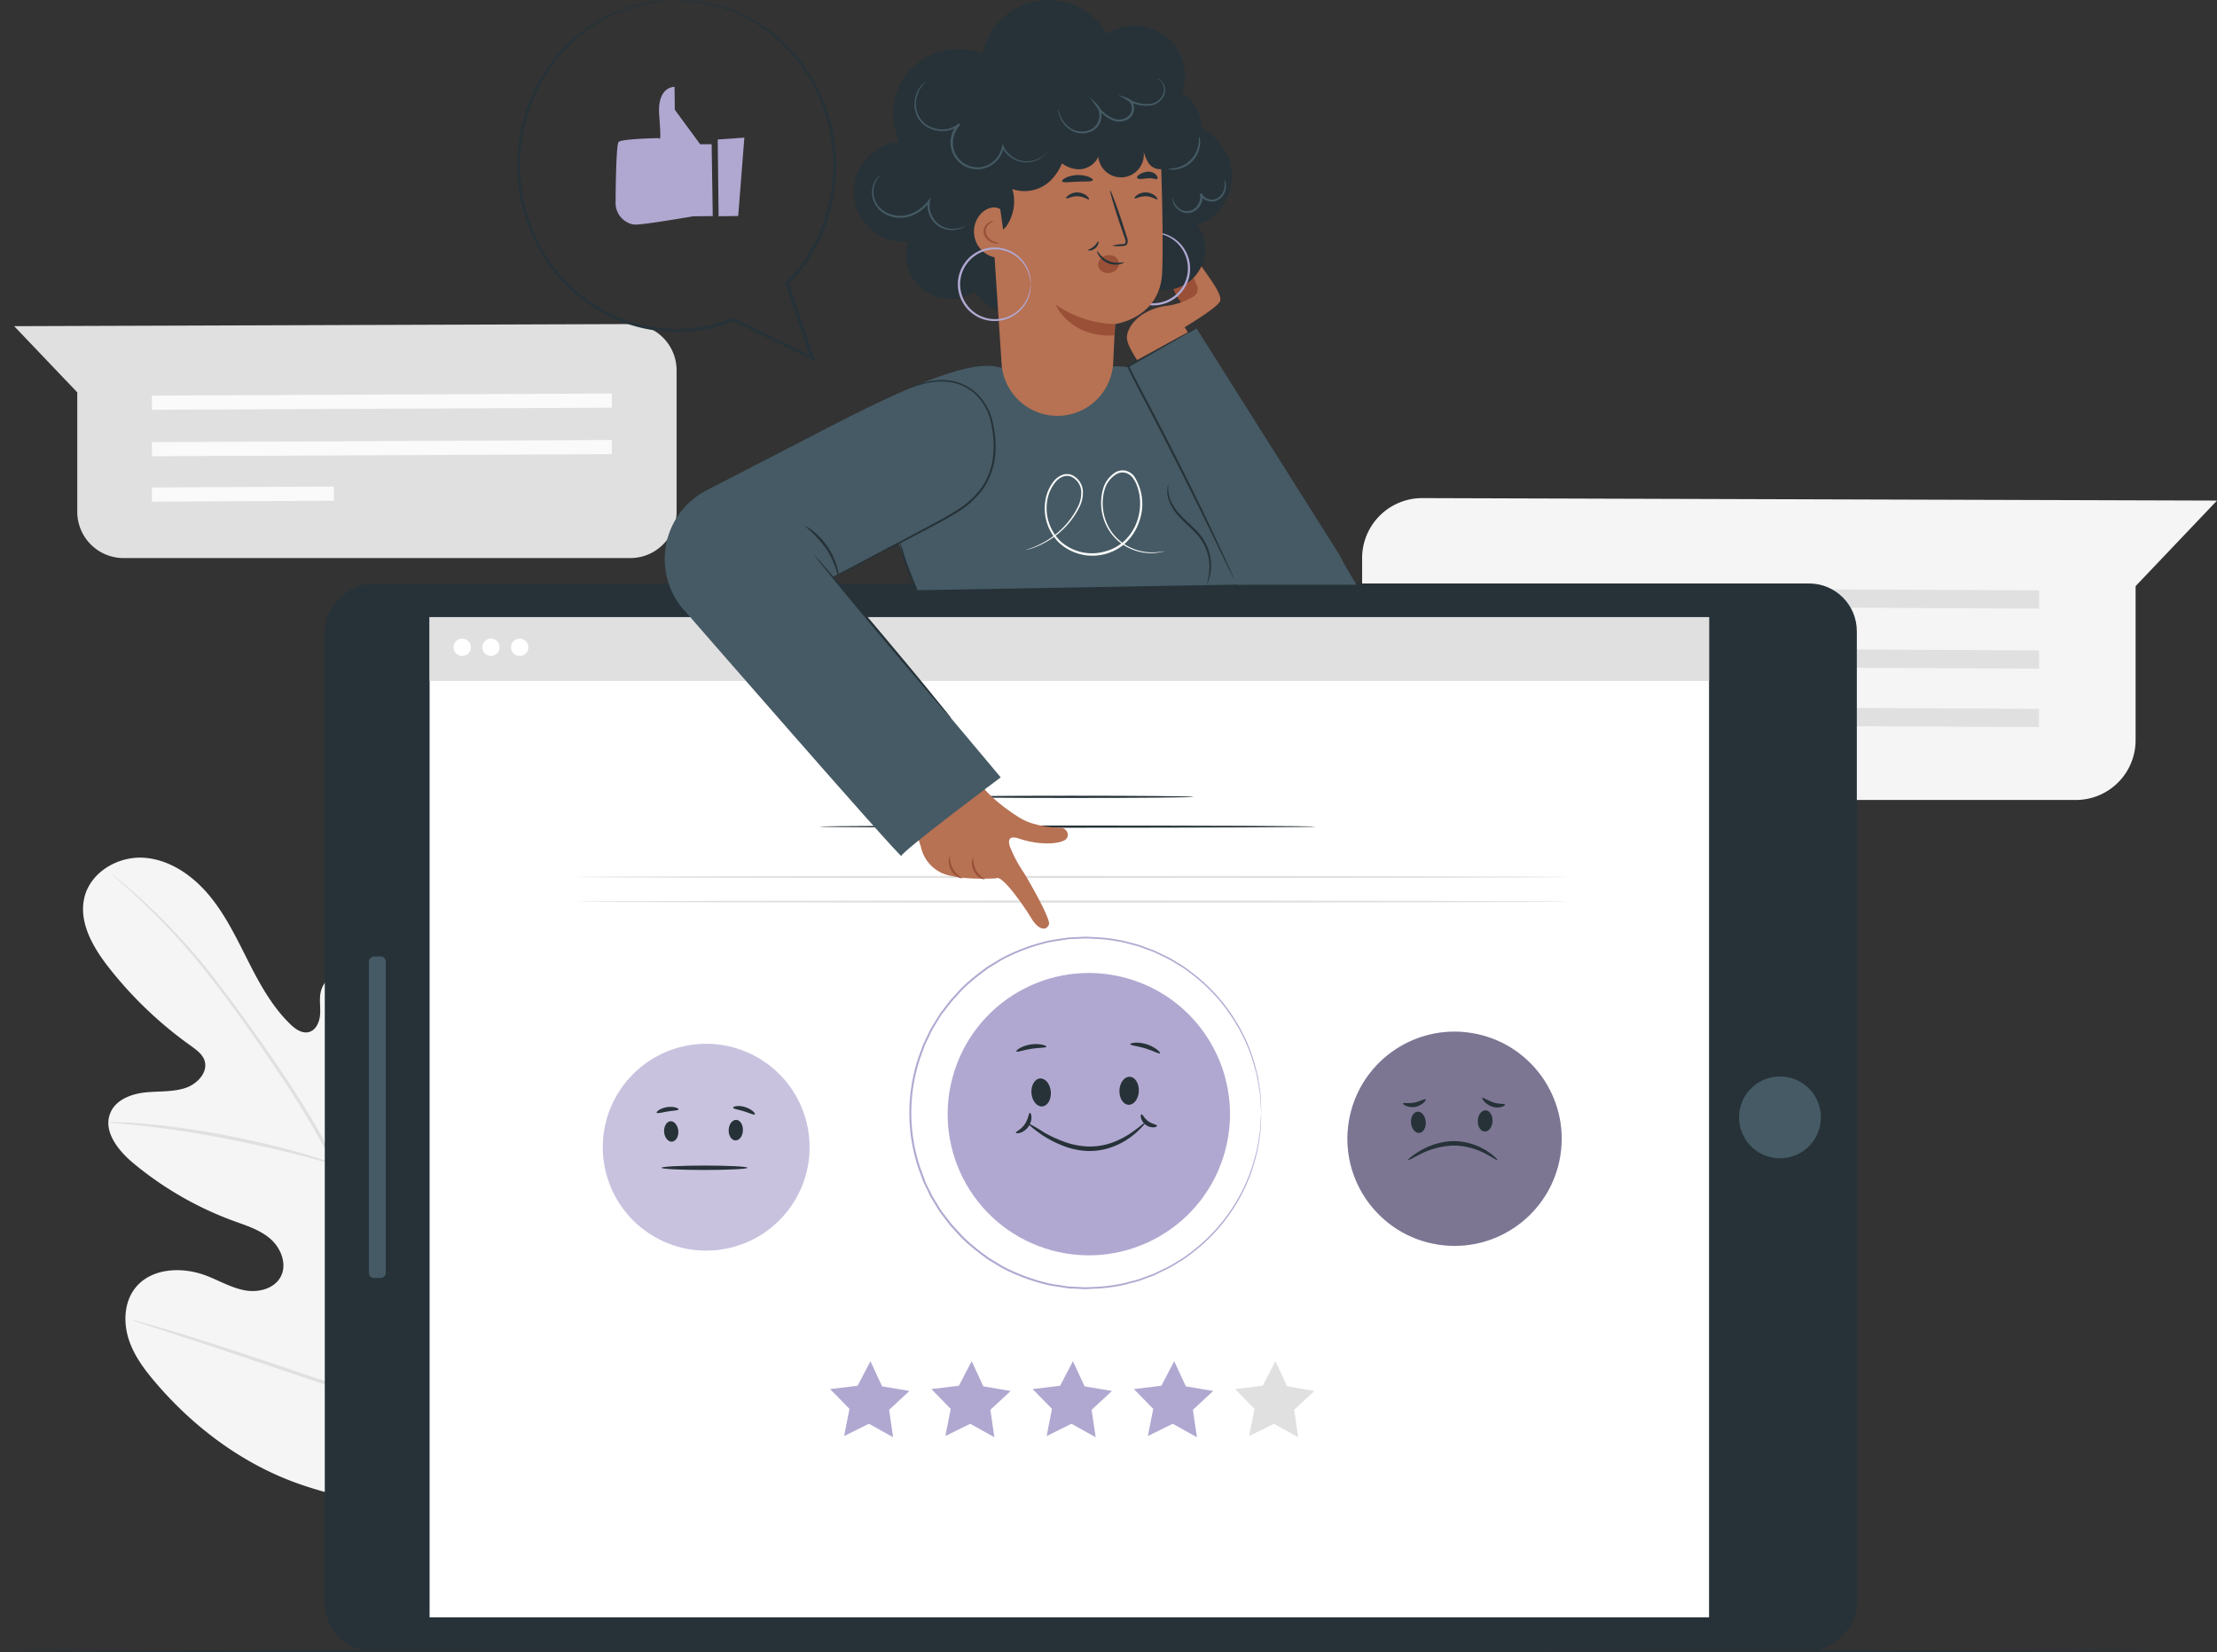 <svg xmlns="http://www.w3.org/2000/svg" width="536" height="399.433" viewBox="0 0 536 399.433">
  <rect x="0" y="0" width="536" height="399.433" fill="#333333" stroke="none"/>
  <g id="Customer_Survey-pana" data-name="Customer Survey-pana" transform="translate(-92.9 -65.647)">
    <g id="freepik--background-complete--inject-63" transform="translate(96.33 144)">
      <path id="Trazado_127524" data-name="Trazado 127524" d="M475,200.84v44.09a14.39,14.39,0,0,0,14.45,14.14H647.52A14.45,14.45,0,0,0,662,244.63V207.36l19.68-20.68-192.21-.6A14.52,14.52,0,0,0,475,200.84Z" transform="translate(-149.11 -144)" fill="#f5f5f5"/>
      <path id="Trazado_127525" data-name="Trazado 127525" d="M638.66,212.8l-143.49-.67.02-4.41,143.48.67Z" transform="translate(-149.11 -144)" fill="#e0e0e0"/>
      <path id="Trazado_127526" data-name="Trazado 127526" d="M638.66,227.31l-143.49-.67.02-4.41,143.48.67Z" transform="translate(-149.11 -144)" fill="#e0e0e0"/>
      <rect id="Rectángulo_30499" data-name="Rectángulo 30499" width="4.41" height="56.77" transform="translate(432.761 97.167) rotate(-89.72)" fill="#e0e0e0"/>
      <path id="Trazado_127527" data-name="Trazado 127527" d="M205.47,425.61c22.11-15.45,27.12-44.12,26.25-69.9-.15-4.3.32-8.84-1.72-12.61s-6.82-6.36-10.68-4.54c-3.19,1.5-4.58,5.22-6.37,8.29a25.16,25.16,0,0,1-10.09,9.64c-2.74,1.42-6.13,2.29-8.83.8-3.72-2.05-4.15-7.18-4.13-11.46l.15-23.92c0-4.28,0-8.65-1.29-12.71s-4.27-7.83-8.34-9-9.1,1.2-10,5.39c-.36,1.74,0,3.55-.13,5.33s-.94,3.74-2.63,4.24-3.42-.71-4.7-2c-4.42-4.32-7.41-9.88-10.21-15.42s-5.52-11.2-9.53-15.91-9.55-8.45-15.68-8.8-12.66,3.44-14.2,9.46,2,12.15,5.79,17a95.611,95.611,0,0,0,19.89,19c1.35,1,2.81,2,3.33,3.57.92,2.86-1.78,5.69-4.59,6.63-3.19,1.06-6.66.73-10,1.12s-7,1.87-8.21,5c-1.76,4.37,1.9,9,5.5,12a82,82,0,0,0,24.22,14c3.14,1.15,6.46,2.16,9,4.37s4.07,6.06,2.54,9.07-5.47,4-8.77,3.37-6.24-2.4-9.39-3.58c-5.88-2.22-13.47-1.82-17.24,3.27-2.47,3.34-2.69,8-1.44,12s3.79,7.41,6.49,10.57c9.42,11.06,21.49,20,35.13,24.69s26.28,6,39.84,1.06" transform="translate(-96.33 -144)" fill="#f5f5f5"/>
      <path id="Trazado_127528" data-name="Trazado 127528" d="M205.8,444.71a187.442,187.442,0,0,0-7-35.26,381.412,381.412,0,0,0-15.22-41.28q-2.29-5.39-4.54-10.62c-1.5-3.48-3-6.93-4.65-10.22A191.569,191.569,0,0,0,163.76,329c-3.67-5.67-7.35-10.92-10.84-15.8s-6.83-9.35-10-13.31a151.571,151.571,0,0,0-16.57-17.51c-2.11-1.91-3.8-3.34-5-4.29L120,277a2.859,2.859,0,0,0-.46-.34,3.491,3.491,0,0,0,.41.4l1.27,1.14c1.12,1,2.78,2.45,4.85,4.39a160.312,160.312,0,0,1,16.35,17.64q4.77,6,9.95,13.34c3.46,4.89,7.12,10.14,10.76,15.81a193,193,0,0,1,10.56,18.29c1.65,3.27,3.12,6.69,4.62,10.18l4.54,10.61a392.559,392.559,0,0,1,15.25,41.18,191.208,191.208,0,0,1,7.13,35.11" transform="translate(-96.33 -144)" fill="#e0e0e0"/>
      <path id="Trazado_127529" data-name="Trazado 127529" d="M174.17,347.3a8,8,0,0,0,.42-1.82c.23-1.18.49-2.91.79-5,.61-4.26,1.24-10.17,1.92-16.69s1.39-12.41,2.06-16.65c.33-2.12.61-3.83.82-5a8.35,8.35,0,0,0,.24-1.85,8.559,8.559,0,0,0-.54,1.79c-.3,1.16-.67,2.87-1.07,5-.81,4.23-1.62,10.13-2.29,16.67l-1.69,16.7c-.21,2-.4,3.7-.54,5.06a8.74,8.74,0,0,0-.12,1.79Z" transform="translate(-96.33 -144)" fill="#e0e0e0"/>
      <path id="Trazado_127530" data-name="Trazado 127530" d="M119.16,337a10.757,10.757,0,0,0,2.19.26c1.41.13,3.46.3,6,.59,5,.55,12,1.54,19.58,3s14.43,3.05,19.33,4.35c2.45.64,4.43,1.2,5.8,1.59a12.331,12.331,0,0,0,2.14.52,11.8,11.8,0,0,0-2-.82c-1.35-.47-3.3-1.12-5.75-1.83-4.87-1.44-11.7-3.14-19.33-4.59a192.269,192.269,0,0,0-19.66-2.75c-2.53-.22-4.59-.31-6-.33a11.871,11.871,0,0,0-2.3.01Z" transform="translate(-96.33 -144)" fill="#e0e0e0"/>
      <path id="Trazado_127531" data-name="Trazado 127531" d="M198.14,408.44a3.15,3.15,0,0,0,.37-.67c.26-.54.57-1.2.94-2,.81-1.74,1.92-4.27,3.24-7.43,2.66-6.3,6.05-15.12,9.66-24.9s6.92-18.63,9.44-25l3-7.51c.32-.82.58-1.5.8-2a2.33,2.33,0,0,0,.23-.74,3.111,3.111,0,0,0-.37.68c-.26.53-.57,1.19-.94,2-.81,1.74-1.92,4.27-3.24,7.43-2.66,6.3-6.05,15.12-9.66,24.91s-6.92,18.62-9.44,25c-1.24,3.09-2.25,5.63-3,7.51-.32.82-.58,1.5-.8,2.05a2.409,2.409,0,0,0-.23.67Z" transform="translate(-105.966 -144)" fill="#e0e0e0"/>
      <path id="Trazado_127532" data-name="Trazado 127532" d="M125,384.88a3.44,3.44,0,0,0,.73.29l2.12.72,7.83,2.53c6.61,2.15,15.7,5.21,25.75,8.61s19.18,6.39,25.84,8.4c3.32,1,6,1.79,7.9,2.29l2.17.57a3.494,3.494,0,0,0,.77.15,3.059,3.059,0,0,0-.73-.3l-2.12-.71-7.83-2.54c-6.61-2.14-15.71-5.21-25.75-8.61s-19.18-6.39-25.84-8.4c-3.32-1-6-1.79-7.9-2.29L125.8,385A2.611,2.611,0,0,0,125,384.88Z" transform="translate(-96.33 -144)" fill="#e0e0e0"/>
      <path id="Trazado_127533" data-name="Trazado 127533" d="M256.48,155.21v34.17a11.2,11.2,0,0,1-11.19,11.2H122.77a11.2,11.2,0,0,1-11.19-11.2V160.51l-15.25-16L245.26,144a11.19,11.19,0,0,1,11.22,11.21Z" transform="translate(-96.33 -144)" fill="#e0e0e0"/>
      <path id="Trazado_127534" data-name="Trazado 127534" d="M129.64,164.72l111.18-.51-.01-3.42-111.18.51Z" transform="translate(-96.33 -144)" fill="#fafafa"/>
      <path id="Trazado_127535" data-name="Trazado 127535" d="M129.64,175.96l111.18-.51-.01-3.42-111.18.52Z" transform="translate(-96.33 -144)" fill="#fafafa"/>
      <rect id="Rectángulo_30500" data-name="Rectángulo 30500" width="43.99" height="3.42" transform="translate(33.286 39.514) rotate(-0.28)" fill="#fafafa"/>
    </g>
    <g id="freepik--Character--inject-63" transform="translate(171.423 65.647)">
      <rect id="Rectángulo_30501" data-name="Rectángulo 30501" width="258.1" height="370.4" rx="11.55" transform="translate(0 399.173) rotate(-90)" fill="#263238"/>
      <rect id="Rectángulo_30502" data-name="Rectángulo 30502" width="241.83" height="309.33" transform="translate(25.34 391.043) rotate(-90)" fill="#fff"/>
      <circle id="Elipse_4291" data-name="Elipse 4291" cx="9.9" cy="9.9" r="9.9" transform="matrix(0.229, -0.973, 0.973, 0.229, 339.916, 277.529)" fill="#455a64"/>
      <rect id="Rectángulo_30503" data-name="Rectángulo 30503" width="77.74" height="4.09" rx="1.22" transform="translate(10.66 308.993) rotate(-90)" fill="#455a64"/>
      <circle id="Elipse_4292" data-name="Elipse 4292" cx="24.99" cy="24.99" r="24.99" transform="matrix(0.55, -0.835, 0.835, 0.55, 57.599, 284.499)" fill="#b1a8d1"/>
      <circle id="Elipse_4293" data-name="Elipse 4293" cx="24.99" cy="24.99" r="24.99" transform="matrix(0.55, -0.835, 0.835, 0.55, 57.599, 284.499)" fill="#fff" opacity="0.3"/>
      <path id="Trazado_127536" data-name="Trazado 127536" d="M280,336.74c.94-.08,1.8,1,1.92,2.34s-.57,2.53-1.52,2.61-1.8-1-1.91-2.33S279.09,336.82,280,336.74Z" transform="translate(-196.45 -65.647)" fill="#263238"/>
      <path id="Trazado_127537" data-name="Trazado 127537" d="M295.92,336.41c-.94,0-1.76,1-1.82,2.42s.67,2.51,1.62,2.55,1.77-1,1.82-2.41S296.87,336.45,295.92,336.41Z" transform="translate(-196.45 -65.647)" fill="#263238"/>
      <path id="Trazado_127538" data-name="Trazado 127538" d="M298.65,348c0,.29-4.66.53-10.4.53s-10.41-.24-10.41-.53,4.66-.54,10.41-.54S298.65,347.69,298.65,348Z" transform="translate(-196.45 -65.647)" fill="#263238"/>
      <path id="Trazado_127539" data-name="Trazado 127539" d="M282,333.87c-.06.3-1.25.29-2.64.51s-2.52.58-2.67.32.9-1.12,2.51-1.37S282,333.59,282,333.87Z" transform="translate(-196.45 -65.647)" fill="#263238"/>
      <path id="Trazado_127540" data-name="Trazado 127540" d="M300.43,335.08c-.18.24-1.26-.32-2.65-.74s-2.59-.57-2.62-.88,1.33-.64,2.93-.14S300.62,334.87,300.43,335.08Z" transform="translate(-196.45 -65.647)" fill="#263238"/>
      <circle id="Elipse_4294" data-name="Elipse 4294" cx="25.9" cy="25.9" r="25.9" transform="translate(243.487 296.837) rotate(-80.95)" fill="#b1a8d1"/>
      <circle id="Elipse_4295" data-name="Elipse 4295" cx="25.9" cy="25.9" r="25.9" transform="translate(243.487 296.837) rotate(-80.95)" opacity="0.3"/>
      <path id="Trazado_127541" data-name="Trazado 127541" d="M460.63,334.44c1-.08,1.88,1,2,2.42s-.58,2.63-1.56,2.71-1.88-1-2-2.42S459.65,334.52,460.63,334.44Z" transform="translate(-196.45 -65.647)" fill="#263238"/>
      <path id="Trazado_127542" data-name="Trazado 127542" d="M477.1,334.1c-1,0-1.83,1.08-1.89,2.5s.7,2.6,1.68,2.64,1.83-1.08,1.89-2.5S478.09,334.14,477.1,334.1Z" transform="translate(-196.45 -65.647)" fill="#263238"/>
      <path id="Trazado_127543" data-name="Trazado 127543" d="M479.93,346.1c-.11.14-1.19-.63-3-1.58a16.73,16.73,0,0,0-7.71-1.9,19.24,19.24,0,0,0-7.73,2c-1.88.92-3,1.62-3.09,1.48s.89-1,2.74-2.14a16.79,16.79,0,0,1,8.06-2.41,15.21,15.21,0,0,1,8.1,2.31C479.09,345,480,346,479.93,346.1Z" transform="translate(-196.45 -65.647)" fill="#263238"/>
      <path id="Trazado_127544" data-name="Trazado 127544" d="M462.61,331.46c.09.11-.08.44-.51.81a4.19,4.19,0,0,1-2,1,3.84,3.84,0,0,1-2.25-.25c-.53-.24-.77-.52-.71-.65s1.35.13,2.77-.15S462.42,331.22,462.61,331.46Z" transform="translate(-196.45 -65.647)" fill="#263238"/>
      <path id="Trazado_127545" data-name="Trazado 127545" d="M481.78,332.72c0,.13-.24.38-.82.56a3.8,3.8,0,0,1-2.32-.08,4.67,4.67,0,0,1-1.91-1.27c-.38-.44-.52-.79-.42-.89s1.27.66,2.67,1.15S481.68,332.42,481.78,332.72Z" transform="translate(-196.45 -65.647)" fill="#263238"/>
      <path id="Trazado_127546" data-name="Trazado 127546" d="M419.93,412.86l6-2.97,5.86,3.26-.98-6.63,4.91-4.56-6.61-1.12-2.82-6.08-3.1,5.94-6.65.8,4.68,4.79Z" transform="translate(-196.45 -65.647)" fill="#e0e0e0"/>
      <path id="Trazado_127547" data-name="Trazado 127547" d="M395.45,412.86l6-2.97,5.86,3.26-.98-6.63,4.91-4.56-6.61-1.12-2.82-6.08-3.1,5.94-6.65.8,4.68,4.79Z" transform="translate(-196.45 -65.647)" fill="#b1a8d1"/>
      <path id="Trazado_127548" data-name="Trazado 127548" d="M370.97,412.86l6-2.97,5.85,3.26-.97-6.63,4.91-4.56-6.61-1.12-2.82-6.08-3.1,5.94-6.65.8,4.68,4.79Z" transform="translate(-196.45 -65.647)" fill="#b1a8d1"/>
      <path id="Trazado_127549" data-name="Trazado 127549" d="M346.49,412.86l6-2.97,5.85,3.26-.97-6.63,4.91-4.56-6.61-1.12-2.82-6.08-3.1,5.94-6.65.8,4.68,4.79Z" transform="translate(-196.45 -65.647)" fill="#b1a8d1"/>
      <path id="Trazado_127550" data-name="Trazado 127550" d="M322.01,412.86l6-2.97,5.85,3.26-.97-6.63,4.91-4.56-6.61-1.12-2.82-6.08-3.1,5.94-6.65.8,4.68,4.79Z" transform="translate(-196.45 -65.647)" fill="#b1a8d1"/>
      <path id="Trazado_127551" data-name="Trazado 127551" d="M436,265.51c0,.15-26.86.27-60,.27s-60-.12-60-.27,26.85-.26,60-.26S436,265.37,436,265.51Z" transform="translate(-196.45 -65.647)" fill="#263238"/>
      <path id="Trazado_127552" data-name="Trazado 127552" d="M406.5,258.31c0,.15-13.26.27-29.62.27s-29.63-.12-29.63-.27,13.26-.27,29.63-.27S406.5,258.16,406.5,258.31Z" transform="translate(-196.45 -65.647)" fill="#263238"/>
      <circle id="Elipse_4296" data-name="Elipse 4296" cx="34.12" cy="34.12" r="34.12" transform="matrix(0.307, -0.952, 0.952, 0.307, 141.765, 291.392)" fill="#b1a8d1"/>
      <path id="Trazado_127553" data-name="Trazado 127553" d="M369.36,326.4c1.29-.1,2.46,1.32,2.62,3.19s-.77,3.46-2.06,3.57-2.47-1.32-2.62-3.18S368.07,326.51,369.36,326.4Z" transform="translate(-196.45 -65.647)" fill="#263238"/>
      <path id="Trazado_127554" data-name="Trazado 127554" d="M391.05,326c-1.29-.06-2.41,1.42-2.48,3.29s.91,3.43,2.2,3.48,2.41-1.42,2.49-3.29S392.35,326,391.05,326Z" transform="translate(-196.45 -65.647)" fill="#263238"/>
      <path id="Trazado_127555" data-name="Trazado 127555" d="M394.77,337.15c.06.06-.22.41-.77,1a19.454,19.454,0,0,1-2.56,2.31,18.22,18.22,0,0,1-4.51,2.47,15.909,15.909,0,0,1-6.26,1,18.26,18.26,0,0,1-6.15-1.42,26.26,26.26,0,0,1-4.53-2.37c-2.42-1.62-3.7-2.88-3.63-3a39.413,39.413,0,0,1,4,2.32,31.723,31.723,0,0,0,4.49,2.11,19.121,19.121,0,0,0,5.85,1.27,16.08,16.08,0,0,0,5.88-.85,20.361,20.361,0,0,0,4.41-2.16c1.16-.8,2.1-1.47,2.71-2S394.72,337.1,394.77,337.15Z" transform="translate(-196.45 -65.647)" fill="#263238"/>
      <path id="Trazado_127556" data-name="Trazado 127556" d="M370.9,318.73c-.06.3-1.69.19-3.63.5s-3.46.9-3.61.63,1.29-1.35,3.45-1.68S371,318.45,370.9,318.73Z" transform="translate(-196.45 -65.647)" fill="#263238"/>
      <path id="Trazado_127557" data-name="Trazado 127557" d="M398.37,320.32c-.19.24-1.63-.62-3.57-1.2s-3.61-.7-3.62-1,1.79-.68,3.94,0S398.56,320.11,398.37,320.32Z" transform="translate(-196.45 -65.647)" fill="#263238"/>
      <path id="Trazado_127558" data-name="Trazado 127558" d="M366.92,334.7c.13,0,.35.33.38,1a3.9,3.9,0,0,1-.74,2.36,3.86,3.86,0,0,1-2,1.48c-.62.18-1,.09-1.05,0,0-.3,1.26-.74,2.16-2.06S366.62,334.75,366.92,334.7Z" transform="translate(-196.45 -65.647)" fill="#263238"/>
      <path id="Trazado_127559" data-name="Trazado 127559" d="M397.66,337.84c0,.13-.26.34-.79.38a3.084,3.084,0,0,1-3.09-2.29c-.11-.52,0-.85.14-.86.3,0,.64,1,1.64,1.69S397.59,337.54,397.66,337.84Z" transform="translate(-196.45 -65.647)" fill="#263238"/>
      <path id="Trazado_127560" data-name="Trazado 127560" d="M422.85,334.7a6.01,6.01,0,0,0-.06-.69l-.13-2c0-.44-.05-.94-.08-1.48s-.18-1.13-.27-1.77-.21-1.33-.33-2.06a23.344,23.344,0,0,0-.55-2.32,40.46,40.46,0,0,0-4.7-11.24,42.16,42.16,0,0,0-10.73-12l-1.83-1.35c-.64-.42-1.31-.81-2-1.22a21.149,21.149,0,0,0-2.06-1.19l-2.19-1.05-1.11-.53-1.17-.42-2.38-.87c-.8-.27-1.65-.44-2.48-.66a19.648,19.648,0,0,0-2.55-.58,39,39,0,0,0-5.33-.62c-.91,0-1.83-.12-2.75-.1l-2.79.14a7.425,7.425,0,0,0-1.41.09l-1.41.22c-.93.15-1.89.26-2.83.46a42.8,42.8,0,0,0-5.62,1.65,44.331,44.331,0,0,0-5.5,2.41c-.89.49-1.74,1.05-2.62,1.57-.43.28-.89.51-1.3.82l-1.24.93a48.179,48.179,0,0,0-4.78,4.06l-2.14,2.36-.54.6-.49.64-1,1.29-1,1.29-.85,1.39-.85,1.4-.42.7-.36.73-1.43,3-1.14,3.12a41.72,41.72,0,0,0,0,26.59c.39,1,.77,2.08,1.15,3.12s.95,2,1.43,3l.36.74.42.7.85,1.39.85,1.39,1,1.3,1,1.29.48.64.54.59,2.14,2.36a48.089,48.089,0,0,0,4.78,4.07l1.25.92c.41.32.87.55,1.3.83.88.52,1.73,1.08,2.62,1.57a46.579,46.579,0,0,0,11.12,4.06c.94.2,1.9.31,2.84.46l1.4.22c.47.06.94.06,1.41.09l2.79.14c.92,0,1.84-.07,2.75-.1a38.8,38.8,0,0,0,5.33-.62,21.448,21.448,0,0,0,2.55-.58c.84-.22,1.68-.4,2.49-.66l2.37-.87,1.17-.42,1.11-.53,2.19-1.05a22.989,22.989,0,0,0,2.06-1.19c.67-.41,1.35-.8,2-1.22l1.82-1.36a42.17,42.17,0,0,0,10.74-12A40.63,40.63,0,0,0,421.43,345a23.175,23.175,0,0,0,.55-2.31c.12-.73.23-1.42.33-2.06s.21-1.23.27-1.77.06-1,.08-1.48c.06-.87.1-1.54.13-2s.06-.69.06-.69v.69c0,.46-.05,1.14-.08,2a12.71,12.71,0,0,1-.06,1.49c-.06.49-.16,1.14-.24,1.78s-.2,1.34-.31,2.08a23.691,23.691,0,0,1-.53,2.32A40.14,40.14,0,0,1,417,356.42a42.25,42.25,0,0,1-10.76,12.12l-1.84,1.38c-.64.43-1.32.82-2,1.24a17.833,17.833,0,0,1-2.08,1.2l-2.2,1.07L397,374l-1.18.43-2.39.88c-.82.28-1.67.45-2.51.68a22,22,0,0,1-2.58.6,39.494,39.494,0,0,1-5.39.63c-.91,0-1.84.13-2.77.12l-2.82-.14a7.375,7.375,0,0,1-1.43-.09l-1.42-.22c-.95-.15-1.92-.26-2.87-.46a45.934,45.934,0,0,1-5.69-1.66,45.26,45.26,0,0,1-5.56-2.43c-.91-.49-1.77-1.06-2.66-1.59a13.907,13.907,0,0,1-1.32-.83l-1.26-.94a47.745,47.745,0,0,1-4.84-4.1l-2.17-2.39-.55-.6-.49-.65-1-1.3-1-1.32-.86-1.4-.86-1.41-.43-.71-.36-.75-1.45-3c-.39-1.05-.77-2.11-1.16-3.16a42.28,42.28,0,0,1,0-26.92l1.16-3.16,1.45-3,.37-.75.43-.71.86-1.41.86-1.4,1-1.31,1-1.31.49-.65.54-.6c.73-.79,1.45-1.59,2.17-2.38a49.175,49.175,0,0,1,4.84-4.11l1.26-.94c.42-.31.88-.55,1.32-.83.89-.52,1.76-1.09,2.66-1.58a45.263,45.263,0,0,1,5.56-2.43,45.931,45.931,0,0,1,5.69-1.66c.95-.2,1.92-.31,2.87-.46l1.42-.22c.47-.06.95-.06,1.42-.09l2.82-.14c.94,0,1.86.08,2.78.12a39.48,39.48,0,0,1,5.39.63,24.738,24.738,0,0,1,2.58.59c.84.24,1.69.41,2.5.68l2.4.88,1.18.44,1.12.54,2.21,1.06c.74.34,1.39.82,2.07,1.21s1.36.81,2,1.24l1.84,1.38A42.251,42.251,0,0,1,417,313a40.211,40.211,0,0,1,4.64,11.34c.18.83.45,1.59.53,2.33s.21,1.43.31,2.08.19,1.23.24,1.78,0,1,.06,1.48c0,.88.06,1.55.08,2A4.569,4.569,0,0,1,422.85,334.7Z" transform="translate(-196.45 -65.647)" fill="#b1a8d1"/>
      <rect id="Rectángulo_30504" data-name="Rectángulo 30504" width="309.33" height="15.43" transform="translate(25.34 149.213)" fill="#e0e0e0"/>
      <path id="Trazado_127561" data-name="Trazado 127561" d="M231.77,222.15a2.09,2.09,0,1,1-2.09-2.09A2.09,2.09,0,0,1,231.77,222.15Z" transform="translate(-196.45 -65.647)" fill="#fff"/>
      <path id="Trazado_127562" data-name="Trazado 127562" d="M238.71,222.15a2.09,2.09,0,1,1-2.09-2.09,2.09,2.09,0,0,1,2.09,2.09Z" transform="translate(-196.45 -65.647)" fill="#fff"/>
      <path id="Trazado_127563" data-name="Trazado 127563" d="M245.66,222.15a2.09,2.09,0,1,1-2.09-2.09,2.09,2.09,0,0,1,2.09,2.09Z" transform="translate(-196.45 -65.647)" fill="#fff"/>
      <path id="Trazado_127564" data-name="Trazado 127564" d="M497,277.68c0,.15-53.67.27-119.87.27s-119.88-.12-119.88-.27,53.67-.26,119.88-.26S497,277.54,497,277.68Z" transform="translate(-196.45 -65.647)" fill="#e0e0e0"/>
      <path id="Trazado_127565" data-name="Trazado 127565" d="M497,283.63c0,.14-53.67.26-119.87.26s-119.88-.12-119.88-.26,53.67-.27,119.88-.27S497,283.48,497,283.63Z" transform="translate(-196.45 -65.647)" fill="#e0e0e0"/>
      <path id="Trazado_127566" data-name="Trazado 127566" d="M339.7,208.35s-2.11-4.79-2.51-5.84c-1.07-2.87-8-22.1-6.33-25,7.67-13.47,13.62-23,28.75-23l26.73-.18s25.32-5.16,43.17,52.44Z" transform="translate(-196.45 -65.647)" fill="#455a64"/>
      <path id="Trazado_127567" data-name="Trazado 127567" d="M283.32,213.17l35-7.54L359.46,184l.15-29.53c-6.17-1.7-18,2.58-39.25,13.41l-31.59,16.31a18.7,18.7,0,0,0-5.45,29Z" transform="translate(-196.45 -65.647)" fill="#455a64"/>
      <path id="Trazado_127568" data-name="Trazado 127568" d="M362.08,270.33c-.51-1.66-.16-2.73,2.26-1.91,5.34,1.79,10.11,1.2,11.27.17s.1-3-1.64-2.85a21.07,21.07,0,0,1-5.62-.78,13.74,13.74,0,0,1-4.19-1.77c-1.12-.71-2.08-1.38-2.93-2,0,0-4.93-3.56-6.47-6.42L337.87,262l2.72,8.46A9,9,0,0,0,346.3,277c4.83,1.57,12.51,1,12.51,1,1.41-.92,6.84,6.94,8.49,9.71s3.6,3.12,4.24,1.43c.43-1.16-4.4-9.77-6.08-12.48a32.808,32.808,0,0,1-3.38-6.35" transform="translate(-196.45 -65.647)" fill="#b77153"/>
      <path id="Trazado_127569" data-name="Trazado 127569" d="M350.64,278c0,.06-.42,0-1-.24a4.17,4.17,0,0,1-1.77-1.72,4.33,4.33,0,0,1-.55-2.41c.06-.64.26-1,.32-1a5.58,5.58,0,0,0,3,5.34Z" transform="translate(-196.45 -65.647)" fill="#995037"/>
      <path id="Trazado_127570" data-name="Trazado 127570" d="M356,278.25c0,.06-.4,0-.94-.27a4.19,4.19,0,0,1-1.65-1.69,4.29,4.29,0,0,1-.52-2.31c.06-.61.23-1,.3-.93a7.891,7.891,0,0,0,.69,3,8.12,8.12,0,0,0,2.12,2.2Z" transform="translate(-196.45 -65.647)" fill="#995037"/>
      <path id="Trazado_127571" data-name="Trazado 127571" d="M282.32,212s53.62,61.62,53.55,60.6,24-19,24-19L307.34,191Z" transform="translate(-196.45 -65.647)" fill="#455a64"/>
      <path id="Trazado_127572" data-name="Trazado 127572" d="M314.84,199.92a4.2,4.2,0,0,1,.38.36l1,1.12,3.6,4.16c3,3.52,7.17,8.42,11.73,13.85s8.67,10.37,11.62,14l3.47,4.27.93,1.18c.2.27.31.42.29.43a2.05,2.05,0,0,1-.37-.36l-1-1.12c-.91-1-2.12-2.45-3.6-4.16-3-3.52-7.18-8.42-11.74-13.85s-8.66-10.37-11.62-14l-3.47-4.27c-.37-.47-.68-.86-.92-1.18a2.222,2.222,0,0,1-.3-.43Z" transform="translate(-196.45 -65.647)" fill="#263238"/>
      <path id="Trazado_127573" data-name="Trazado 127573" d="M409.69,207a18.1,18.1,0,0,0,.64-4,11.81,11.81,0,0,0-3.5-8.64c-1.3-1.37-2.7-2.55-3.83-3.79a11.54,11.54,0,0,1-2.4-3.74,6.61,6.61,0,0,1-.44-3,2.76,2.76,0,0,1,.28-1.07,7.52,7.52,0,0,0,.51,3.9,12.078,12.078,0,0,0,2.41,3.55c1.12,1.19,2.52,2.35,3.85,3.75a12.25,12.25,0,0,1,2.89,4.62,11.84,11.84,0,0,1,.61,4.4,10.329,10.329,0,0,1-.57,2.94,3.541,3.541,0,0,1-.45,1.08Z" transform="translate(-196.45 -65.647)" fill="#263238"/>
      <path id="Trazado_127574" data-name="Trazado 127574" d="M337.37,159.6s.27-.14.78-.37a22.269,22.269,0,0,1,2.32-.84,20,20,0,0,1,3.84-.78,13.06,13.06,0,0,1,5.18.48,12.07,12.07,0,0,1,5.29,3.4A14,14,0,0,1,358,168a24.7,24.7,0,0,1,.51,8,17.38,17.38,0,0,1-3,8,22,22,0,0,1-6.41,5.69c-2.35,1.48-4.71,2.68-6.95,3.86l-11.91,6.26-8,4.17-2.2,1.11a4.269,4.269,0,0,1-.79.35,6.53,6.53,0,0,1,.74-.45l2.15-1.2,8-4.32,11.84-6.35c2.23-1.19,4.6-2.41,6.91-3.88a21.73,21.73,0,0,0,6.26-5.55,16.83,16.83,0,0,0,2.88-7.79,24.57,24.57,0,0,0-.47-7.8,13.62,13.62,0,0,0-3-6.29,11.61,11.61,0,0,0-5.08-3.34,13,13,0,0,0-5-.55,20.62,20.62,0,0,0-3.81.69c-1,.29-1.81.55-2.34.74a4.088,4.088,0,0,1-.96.25Z" transform="translate(-196.45 -65.647)" fill="#263238"/>
      <path id="Trazado_127575" data-name="Trazado 127575" d="M320.74,205.57c-.18.05-.62-3.54-3-7.15a30.348,30.348,0,0,0-5.3-5.65,6.87,6.87,0,0,1,2,1.22,17.18,17.18,0,0,1,6,9.28,6.761,6.761,0,0,1,.3,2.3Z" transform="translate(-196.45 -65.647)" fill="#263238"/>
      <path id="Trazado_127576" data-name="Trazado 127576" d="M399.54,198.87a6.481,6.481,0,0,1-1.14.31,11.611,11.611,0,0,1-3.38.15,12.56,12.56,0,0,1-5.08-1.67,11.69,11.69,0,0,1-4.69-5.27,12.43,12.43,0,0,1-.65-8.51,7,7,0,0,1,2.83-3.92,3.51,3.51,0,0,1,2.56-.53,3.78,3.78,0,0,1,2.22,1.48,12.38,12.38,0,0,1,1.2,10.67,12.66,12.66,0,0,1-3,5,11.57,11.57,0,0,1-5.21,3A11.92,11.92,0,0,1,374,196.9a11.69,11.69,0,0,1-3.35-10.16,10.13,10.13,0,0,1,2-4.7,5.09,5.09,0,0,1,2-1.53,3.22,3.22,0,0,1,2.46,0,4.58,4.58,0,0,1,2.61,3.64,7.68,7.68,0,0,1-.81,4.08,19.55,19.55,0,0,1-4.26,5.68,20.191,20.191,0,0,1-4.37,3.09,18.847,18.847,0,0,1-3.12,1.31c-.36.12-.65.18-.84.23a1.181,1.181,0,0,1-.3.06,1,1,0,0,1,.28-.11c.19-.07.47-.15.83-.29a21,21,0,0,0,3.05-1.38,20.668,20.668,0,0,0,4.27-3.13,19.4,19.4,0,0,0,4.12-5.61,7.4,7.4,0,0,0,.74-3.88,4.18,4.18,0,0,0-2.37-3.28,2.78,2.78,0,0,0-2.12,0,4.59,4.59,0,0,0-1.8,1.4,9.56,9.56,0,0,0-1.92,4.49,11.19,11.19,0,0,0,3.22,9.7A11.39,11.39,0,0,0,385,199a10.92,10.92,0,0,0,5-2.8,12.11,12.11,0,0,0,2.91-4.75,13,13,0,0,0,.59-5.37,10.609,10.609,0,0,0-.55-2.57,7.411,7.411,0,0,0-1.12-2.27,3.34,3.34,0,0,0-1.94-1.31,3,3,0,0,0-2.21.46A6.49,6.49,0,0,0,385,184a12.07,12.07,0,0,0,.56,8.23,11.36,11.36,0,0,0,4.51,5.17,12.34,12.34,0,0,0,4.95,1.72,13.67,13.67,0,0,0,4.52-.25Z" transform="translate(-196.45 -65.647)" fill="#fafafa"/>
      <path id="Trazado_127577" data-name="Trazado 127577" d="M403.58,138.87a12.12,12.12,0,0,1-2.39-4.75,3.18,3.18,0,0,1-.06-1.73,1.32,1.32,0,0,1,1.29-1c.6,0,1,.61,1.33,1.12a25.819,25.819,0,0,1,2.46,4.68,3.54,3.54,0,0,1,.29,1.42,1.43,1.43,0,0,1-.69,1.21,1.48,1.48,0,0,1-1.51-.2,4.47,4.47,0,0,1-1-1.21" transform="translate(-196.45 -65.647)" fill="#995037"/>
      <path id="Trazado_127578" data-name="Trazado 127578" d="M406.15,137.76l-2.64-5.54a4.449,4.449,0,0,1-.55-1.72,1.5,1.5,0,0,1,.85-1.48,1.48,1.48,0,0,1,1.46.38,4.18,4.18,0,0,1,.89,1.3l1.25,2.43a7.78,7.78,0,0,1,.82,2.06,2.66,2.66,0,0,1-.41,2.13,1.63,1.63,0,0,1-2,.47" transform="translate(-196.45 -65.647)" fill="#995037"/>
      <path id="Trazado_127579" data-name="Trazado 127579" d="M394.4,154.89s-3.68-4.77-4-7.28,2.75-7,9.36-8a16.16,16.16,0,0,0,6.8-2.32,2.13,2.13,0,0,0,.77-2.58c-.87-2.11-2.43-6-2.31-6.55.31-1.35,1.19-1.32,3.47,2s4.93,6.74,4.42,8.28-8.57,6.31-8.57,6.31l2.2,3.55Z" transform="translate(-196.45 -65.647)" fill="#b77153"/>
      <path id="Trazado_127580" data-name="Trazado 127580" d="M416.26,203.93l-25.37-49.71,16.34-9.15,34.32,54.4s1.81,3.48,4.34,7.55H417.12" transform="translate(-196.45 -65.647)" fill="#455a64"/>
      <path id="Trazado_127581" data-name="Trazado 127581" d="M407,145.07a2.351,2.351,0,0,1-.28.2l-.86.52-3.28,1.91-11.8,6.72.09-.3c2.47,5,5.68,10.85,8.91,17.18,4.81,9.35,9,17.92,11.9,24.16,1.46,3.12,2.62,5.66,3.41,7.41.37.85.67,1.52.89,2a3.64,3.64,0,0,1,.28.72,3.779,3.779,0,0,1-.38-.68c-.24-.5-.57-1.16-1-2l-3.56-7.34c-3-6.19-7.22-14.73-12-24.08-3.23-6.32-6.42-12.15-8.85-17.21l-.09-.2.19-.11,11.89-6.55,3.35-1.81.89-.46A1.17,1.17,0,0,1,407,145.07Z" transform="translate(-196.45 -65.647)" fill="#263238"/>
      <path id="Trazado_127582" data-name="Trazado 127582" d="M339.7,208.35a30.731,30.731,0,0,1-4.23-11.68c.16,0,.85,2.66,2,5.87S339.84,208.28,339.7,208.35Z" transform="translate(-196.45 -65.647)" fill="#263238"/>
      <path id="Trazado_127583" data-name="Trazado 127583" d="M395.58,135.07a10,10,0,0,0,11.83-15.17c5.73-1.45,9.3-8.06,8.14-13.86s-6.33-10.32-12.11-11.57a13,13,0,0,0-6.7.17,8.24,8.24,0,0,0-5,4.29" transform="translate(-196.45 -65.647)" fill="#263238"/>
      <path id="Trazado_127584" data-name="Trazado 127584" d="M394.77,122.11c0,.06-.74.2-1.95.83a8.61,8.61,0,0,0-3.83,4.12,8.48,8.48,0,0,0,.64,8.06,8.079,8.079,0,0,0,1.6,1.82,7.94,7.94,0,0,0,2.14,1.33,8.4,8.4,0,0,0,9.69-2.21,8.15,8.15,0,0,0,1.35-2.13,8.291,8.291,0,0,0,.65-2.33,8.56,8.56,0,0,0-8.16-9.6c-1.37-.05-2.12.17-2.13.1a2.091,2.091,0,0,1,.54-.15,7.261,7.261,0,0,1,1.59-.16,8.785,8.785,0,0,1,8.69,9.86,7.9,7.9,0,0,1-.67,2.47,8.22,8.22,0,0,1-1.42,2.27,8.88,8.88,0,0,1-10.29,2.35,8.5,8.5,0,0,1-2.26-1.43,8.27,8.27,0,0,1-1.68-1.93,9,9,0,0,1-1.39-4.48,8.76,8.76,0,0,1,4.89-8.15,6.82,6.82,0,0,1,1.51-.55,2.2,2.2,0,0,1,.49-.09Z" transform="translate(-196.45 -65.647)" fill="#b1a8d1"/>
      <path id="Trazado_127585" data-name="Trazado 127585" d="M399.11,106.35a9.83,9.83,0,0,0,4.62-18.17A12.21,12.21,0,0,0,385.5,73.89a16.2,16.2,0,0,0-30,4.8,15.66,15.66,0,0,0-20.1,21.25,12.134,12.134,0,0,0,2.06,24.18,10.7,10.7,0,0,0,16.22,12,11.72,11.72,0,0,0,21.06-2.42" transform="translate(-196.45 -65.647)" fill="#263238"/>
      <path id="Trazado_127586" data-name="Trazado 127586" d="M387.07,153.27c.21-4.87.47-9.28.47-9.28s10.89-1.37,11.36-12.48-.64-36.69-.64-36.69l-20-9.62L356.7,102.56l3.38,51a13.54,13.54,0,0,0,14.13,12.62h0A13.52,13.52,0,0,0,387.07,153.27Z" transform="translate(-196.45 -65.647)" fill="#b77153"/>
      <path id="Trazado_127587" data-name="Trazado 127587" d="M397.73,113.84c-.18.19-1.22-.68-2.71-.74s-2.6.7-2.75.5.1-.43.58-.79a3.52,3.52,0,0,1,2.21-.63,3.58,3.58,0,0,1,2.15.83C397.66,113.41,397.81,113.76,397.73,113.84Z" transform="translate(-196.45 -65.647)" fill="#263238"/>
      <path id="Trazado_127588" data-name="Trazado 127588" d="M381.21,113.84c-.18.19-1.21-.68-2.71-.74s-2.59.7-2.75.5.1-.43.58-.79a3.52,3.52,0,0,1,2.21-.63,3.58,3.58,0,0,1,2.15.83C381.14,113.41,381.29,113.76,381.21,113.84Z" transform="translate(-196.45 -65.647)" fill="#263238"/>
      <path id="Trazado_127589" data-name="Trazado 127589" d="M386.81,125.05a8.9,8.9,0,0,1,2.43-.37c.38,0,.74-.1.81-.37a2.23,2.23,0,0,0-.23-1.22q-.52-1.5-1.08-3.15c-1.5-4.49-2.57-8.17-2.4-8.23s1.51,3.53,3,8l1,3.17a2.62,2.62,0,0,1,.17,1.61,1,1,0,0,1-.64.57,2.19,2.19,0,0,1-.64.07,9.111,9.111,0,0,1-2.42-.08Z" transform="translate(-196.45 -65.647)" fill="#263238"/>
      <path id="Trazado_127590" data-name="Trazado 127590" d="M387.54,144a26.48,26.48,0,0,1-14.41-4.72s3.39,8.09,14.22,7.45Z" transform="translate(-196.45 -65.647)" fill="#995037"/>
      <path id="Trazado_127591" data-name="Trazado 127591" d="M372.08,85.82a14.68,14.68,0,0,0,.2,17c1.62,2.12,4.06,3.85,6.73,3.75s5.25-2.62,4.68-5.23a5.52,5.52,0,1,0,10.58.19,10.081,10.081,0,0,0,1.25,3.4,3.37,3.37,0,0,0,3.07,1.62c1.67-.22,2.64-2,3-3.67A15.07,15.07,0,0,0,397.34,89a18.22,18.22,0,0,0-13.88-4.87,23.19,23.19,0,0,0-13.63,6" transform="translate(-196.45 -65.647)" fill="#263238"/>
      <path id="Trazado_127592" data-name="Trazado 127592" d="M373.49,89.74a25.76,25.76,0,0,1,2.24,10,13.37,13.37,0,0,1-3.6,9.36,9.09,9.09,0,0,1-9.45,2.27,10.52,10.52,0,0,1-1.38,8.87c-1.86,2.47-5.52,3.65-8.23,2.16-2.46-1.34-3.52-4.32-3.86-7.1a22.74,22.74,0,0,1,24.73-25.37" transform="translate(-196.45 -65.647)" fill="#263238"/>
      <path id="Trazado_127593" data-name="Trazado 127593" d="M359.75,116.21c-1.48-.92-3.5-.17-4.68,1.12a6.39,6.39,0,0,0,6.36,10.48" transform="translate(-196.45 -65.647)" fill="#b77153"/>
      <path id="Trazado_127594" data-name="Trazado 127594" d="M359.41,124.48c0,.06-.49.13-1.26-.08a3.37,3.37,0,0,1-2.28-2,2.47,2.47,0,0,1,.06-1.78,2.67,2.67,0,0,1,.92-1.09c.69-.45,1.21-.44,1.22-.38s-.45.21-1,.68a2.19,2.19,0,0,0-.71,2.4,3.34,3.34,0,0,0,1.91,1.85C359,124.33,359.42,124.4,359.41,124.48Z" transform="translate(-196.45 -65.647)" fill="#995037"/>
      <path id="Trazado_127595" data-name="Trazado 127595" d="M382.13,109.21c-.14.43-1.77.27-3.7.36s-3.54.33-3.71-.09,1.4-1.43,3.65-1.51S382.28,108.8,382.13,109.21Z" transform="translate(-196.45 -65.647)" fill="#263238"/>
      <path id="Trazado_127596" data-name="Trazado 127596" d="M397.69,108.9c-.17.15-.5,0-.89-.05a3.86,3.86,0,0,0-1.36-.08c-.58,0-1.22.16-1.71.15s-.83-.11-.89-.33.16-.48.57-.76a4.35,4.35,0,0,1,1.89-.66,2.52,2.52,0,0,1,2.15.76C397.82,108.38,397.85,108.76,397.69,108.9Z" transform="translate(-196.45 -65.647)" fill="#263238"/>
      <path id="Trazado_127597" data-name="Trazado 127597" d="M384.22,127.89a3.38,3.38,0,0,1,2.81-.4,2.1,2.1,0,0,1,1.39,2.3,2.24,2.24,0,0,1-.9,1.28,2.91,2.91,0,0,1-2.31.56,2.27,2.27,0,0,1-1.73-1.57,1.86,1.86,0,0,1,.91-2.08" transform="translate(-196.45 -65.647)" fill="#995037"/>
      <path id="Trazado_127598" data-name="Trazado 127598" d="M389.68,129.08a2.546,2.546,0,0,1-1.07.46,4.79,4.79,0,0,1-2.82-.27,4.9,4.9,0,0,1-2.18-1.81c-.4-.61-.48-1.06-.42-1.09s.28.35.72.87a5.78,5.78,0,0,0,2.08,1.54,5.69,5.69,0,0,0,2.56.39C389.23,129.12,389.65,129,389.68,129.08Z" transform="translate(-196.45 -65.647)" fill="#263238"/>
      <path id="Trazado_127599" data-name="Trazado 127599" d="M367.13,134.38a16.8,16.8,0,0,0-.38-2.1,8.58,8.58,0,0,0-3.16-4.64,8.42,8.42,0,0,0-3.57-1.56,8.6,8.6,0,0,0-4.43.38,8,8,0,0,0-2.13,1.16,7.719,7.719,0,0,0-1.77,1.79,8.38,8.38,0,0,0,0,9.93,7.719,7.719,0,0,0,1.77,1.79,8,8,0,0,0,2.13,1.16,8.54,8.54,0,0,0,11.16-5.82c.35-1.32.31-2.1.38-2.09a3.33,3.33,0,0,1,0,.55,6.86,6.86,0,0,1-.19,1.59,8.61,8.61,0,0,1-3.14,4.89,8.8,8.8,0,0,1-3.72,1.7,8.91,8.91,0,0,1-4.68-.36,8.38,8.38,0,0,1-2.26-1.21,8.269,8.269,0,0,1-1.89-1.89,8.83,8.83,0,0,1,0-10.55,8.27,8.27,0,0,1,1.89-1.89A8.38,8.38,0,0,1,355.4,126a8.78,8.78,0,0,1,8.4,1.34,8.61,8.61,0,0,1,3.14,4.89,6.86,6.86,0,0,1,.19,1.59,3.421,3.421,0,0,1,0,.56Z" transform="translate(-196.45 -65.647)" fill="#b1a8d1"/>
      <path id="Trazado_127600" data-name="Trazado 127600" d="M397.68,84.66a.82.82,0,0,1,.28.07,2.14,2.14,0,0,1,.7.45,3.23,3.23,0,0,1,.89,2.92,4.18,4.18,0,0,1-3.46,3.06,8.69,8.69,0,0,1-5.86-1.4l-2.06-1.19,2.26.74A2.45,2.45,0,0,1,392,91.07a3.11,3.11,0,0,1-.32,2.39,3.33,3.33,0,0,1-2,1.44,4.73,4.73,0,0,1-2.53-.06,8.63,8.63,0,0,1-4.36-3.76L381.27,89l1.84,1.79a4,4,0,0,1,1,3.78,4.1,4.1,0,0,1-2.22,2.81,5.36,5.36,0,0,1-5.69-.69,6.79,6.79,0,0,1-2.2-3.25,6.871,6.871,0,0,1-.24-1,1.938,1.938,0,0,1,0-.36c.05,0,.11.48.43,1.31a6.91,6.91,0,0,0,2.19,3,5.06,5.06,0,0,0,5.29.55,3.67,3.67,0,0,0,1.95-2.52,3.53,3.53,0,0,0-.87-3.3l.39-.33a8.2,8.2,0,0,0,4.07,3.54,3.52,3.52,0,0,0,4-1.14c.72-1.18.29-3-.93-3.41l.2-.45A8.35,8.35,0,0,0,396,90.76,3.87,3.87,0,0,0,399.26,88a3.16,3.16,0,0,0-.71-2.75,3.8,3.8,0,0,0-.87-.59Z" transform="translate(-196.45 -65.647)" fill="#455a64"/>
      <path id="Trazado_127601" data-name="Trazado 127601" d="M371,102.53s0,.07-.13.19a4.62,4.62,0,0,1-.47.5,6.52,6.52,0,0,1-2.23,1.33,6.36,6.36,0,0,1-4,.06,6.68,6.68,0,0,1-4-3.43l.42-.06a6.47,6.47,0,1,1-10.88-5.68l.35.37a6.63,6.63,0,0,1-4.2,1.53,7.25,7.25,0,0,1-3.95-1.08,6,6,0,0,1-2.37-2.78,7.06,7.06,0,0,1-.49-3.09,6.8,6.8,0,0,1,1.64-4.06,4.339,4.339,0,0,1,1.22-1,7.135,7.135,0,0,0-2.54,5.13,6.77,6.77,0,0,0,.53,2.92,5.64,5.64,0,0,0,2.24,2.55,6.79,6.79,0,0,0,3.71,1,6.25,6.25,0,0,0,3.88-1.42l.34.37a6.19,6.19,0,0,0-1.27,6.73,6.12,6.12,0,0,0,6.68,3.39,6.22,6.22,0,0,0,4.68-4.87l.11-.7.31.64a6.36,6.36,0,0,0,3.68,3.28,6.1,6.1,0,0,0,3.85,0,6.66,6.66,0,0,0,2.22-1.18C370.81,102.75,371,102.51,371,102.53Z" transform="translate(-196.45 -65.647)" fill="#455a64"/>
      <path id="Trazado_127602" data-name="Trazado 127602" d="M351.21,120.31a2.5,2.5,0,0,1-.87.52,5.89,5.89,0,0,1-2.77.43,5.71,5.71,0,0,1-3.81-1.86,6.17,6.17,0,0,1-1.51-5.13l.46.2a10.28,10.28,0,0,1-3.75,3.07,8,8,0,0,1-3.65.77,7.31,7.31,0,0,1-3.35-.92,5.93,5.93,0,0,1-3.19-4.73,5.66,5.66,0,0,1,1-3.75,4.108,4.108,0,0,1,.75-.76,1,1,0,0,1,.32-.2,6.231,6.231,0,0,0-.9,1.08,5.64,5.64,0,0,0-.82,3.6A5.55,5.55,0,0,0,332.2,117a7.17,7.17,0,0,0,6.53.09,9.84,9.84,0,0,0,3.57-2.89l.65-.84-.19,1a5.77,5.77,0,0,0,1.33,4.74,5.49,5.49,0,0,0,3.52,1.84,6.22,6.22,0,0,0,2.67-.27C350.88,120.46,351.19,120.28,351.21,120.31Z" transform="translate(-196.45 -65.647)" fill="#455a64"/>
      <path id="Trazado_127603" data-name="Trazado 127603" d="M407.84,98.65a3.451,3.451,0,0,1,.22,1.85,6.67,6.67,0,0,1-5.85,6.11,3.31,3.31,0,0,1-1.85-.14c0-.09.71,0,1.79-.23a6.87,6.87,0,0,0,5.53-5.79C407.86,99.36,407.75,98.66,407.84,98.65Z" transform="translate(-196.45 -65.647)" fill="#455a64"/>
      <path id="Trazado_127604" data-name="Trazado 127604" d="M414,109.12a1.91,1.91,0,0,1,.25.76,4.33,4.33,0,0,1-.21,2.19,3.42,3.42,0,0,1-2.42,2.23,3.49,3.49,0,0,1-2-.18,2.79,2.79,0,0,1-1.59-1.54l.5-.17a3.509,3.509,0,0,1,.13,1,4,4,0,0,1-2.51,3.56,3.32,3.32,0,0,1-2,.09,3.82,3.82,0,0,1-1.5-.83,3.59,3.59,0,0,1-1.21-2.1,2.2,2.2,0,0,1,0-.88,3,3,0,0,0,.17.84,3.74,3.74,0,0,0,1.25,1.85,3.12,3.12,0,0,0,3.08.57,3.53,3.53,0,0,0,2.15-3.11,2.709,2.709,0,0,0-.11-.82l.51-.17a2.71,2.71,0,0,0,3,1.44,3.08,3.08,0,0,0,2.18-1.89,4.571,4.571,0,0,0,.35-2C414,109.4,413.91,109.13,414,109.12Z" transform="translate(-196.45 -65.647)" fill="#455a64"/>
      <path id="Trazado_127605" data-name="Trazado 127605" d="M383.46,124c.07,0,.11.23,0,.57a2.35,2.35,0,0,1-2,1.64c-.35,0-.56-.06-.55-.13a6.224,6.224,0,0,0,1.45-.81C383.04,124.68,383.31,124,383.46,124Z" transform="translate(-196.45 -65.647)" fill="#263238"/>
    </g>
    <g id="freepik--Floor--inject-63" transform="translate(92.9 464.56)">
      <path id="Trazado_127606" data-name="Trazado 127606" d="M616.4,464.82c0,.15-117.185.26-261.732.26S92.9,465,92.9,464.82s117.185-.26,261.768-.26S616.4,464.68,616.4,464.82Z" transform="translate(-92.9 -464.56)" fill="#263238"/>
    </g>
    <g id="freepik--speech-bubble--inject-63" transform="translate(217.987 65.647)">
      <path id="Trazado_127614" data-name="Trazado 127614" d="M270.4,41.62a6.65,6.65,0,0,1-.7.09l-2,.17a22.169,22.169,0,0,0-3.28.47c-.65.14-1.36.2-2.08.42s-1.5.44-2.31.67a38.51,38.51,0,0,0-11,5.61A39.23,39.23,0,0,0,238.3,61.27a42,42,0,0,0-5.09,24.34c.06.92.26,1.83.39,2.76a20.922,20.922,0,0,0,.56,2.77,39.13,39.13,0,0,0,4.3,10.86,38.61,38.61,0,0,0,18.43,16.37,35.76,35.76,0,0,0,12.9,2.75A34.79,34.79,0,0,0,283.2,119l1.31-.5.17-.06.16.07,19,9.38-.55.49-6.06-18.09-.07-.23.16-.17a40.28,40.28,0,0,0,9.73-16.6,41.431,41.431,0,0,0,1.24-17.57,40.41,40.41,0,0,0-13.78-25.18,42,42,0,0,0-9.35-5.8,40.569,40.569,0,0,0-7.87-2.38l-2.94-.46-2.17-.13-1.33-.09a2.23,2.23,0,0,1-.45-.05,1.91,1.91,0,0,1,.45,0h1.33l2.19.06,3,.41a39.709,39.709,0,0,1,8,2.29,41.249,41.249,0,0,1,9.51,5.78,40.5,40.5,0,0,1,8.83,10.42,41.1,41.1,0,0,1,5.29,15,42,42,0,0,1-1.2,17.87,40.88,40.88,0,0,1-9.87,16.94l.07-.4c2,5.8,4,11.85,6.08,18.08l.31.91-.86-.42-19-9.37h.33l-1.34.51a35.35,35.35,0,0,1-13.71,2.13,36.46,36.46,0,0,1-13.18-2.81,39.37,39.37,0,0,1-18.77-16.74,39.79,39.79,0,0,1-4.37-11,19.507,19.507,0,0,1-.55-2.82c-.13-.94-.34-1.86-.39-2.8a40.917,40.917,0,0,1-.14-5.52A42.409,42.409,0,0,1,234,69.84,41.662,41.662,0,0,1,237.78,61a39.48,39.48,0,0,1,11-12.31,38.12,38.12,0,0,1,11.15-5.54l2.35-.64a20.749,20.749,0,0,1,2.09-.38,20.39,20.39,0,0,1,3.31-.4l2.05-.1Z" transform="translate(-232.374 -41.617)" fill="#263238"/>
      <path id="Trazado_127615" data-name="Trazado 127615" d="M279.34,76.5h-2.77l-6.14-8.35-.06-5.53s-4.28-.21-3.7,7,0,5.39,0,5.39-9.08.14-9.83.94c-.54.58-.69,9.61-.72,14.5A5.3,5.3,0,0,0,260,95.8a4.17,4.17,0,0,0,1,.12c2.27,0,13.82-2,13.82-2l4.79-.06Z" transform="translate(-232.374 -41.617)" fill="#b1a8d1"/>
      <path id="Trazado_127616" data-name="Trazado 127616" d="M287.25,74.89l-1.49,18.95-4.74.06-.21-18.55Z" transform="translate(-232.374 -41.617)" fill="#b1a8d1"/>
    </g>
  </g>
</svg>

